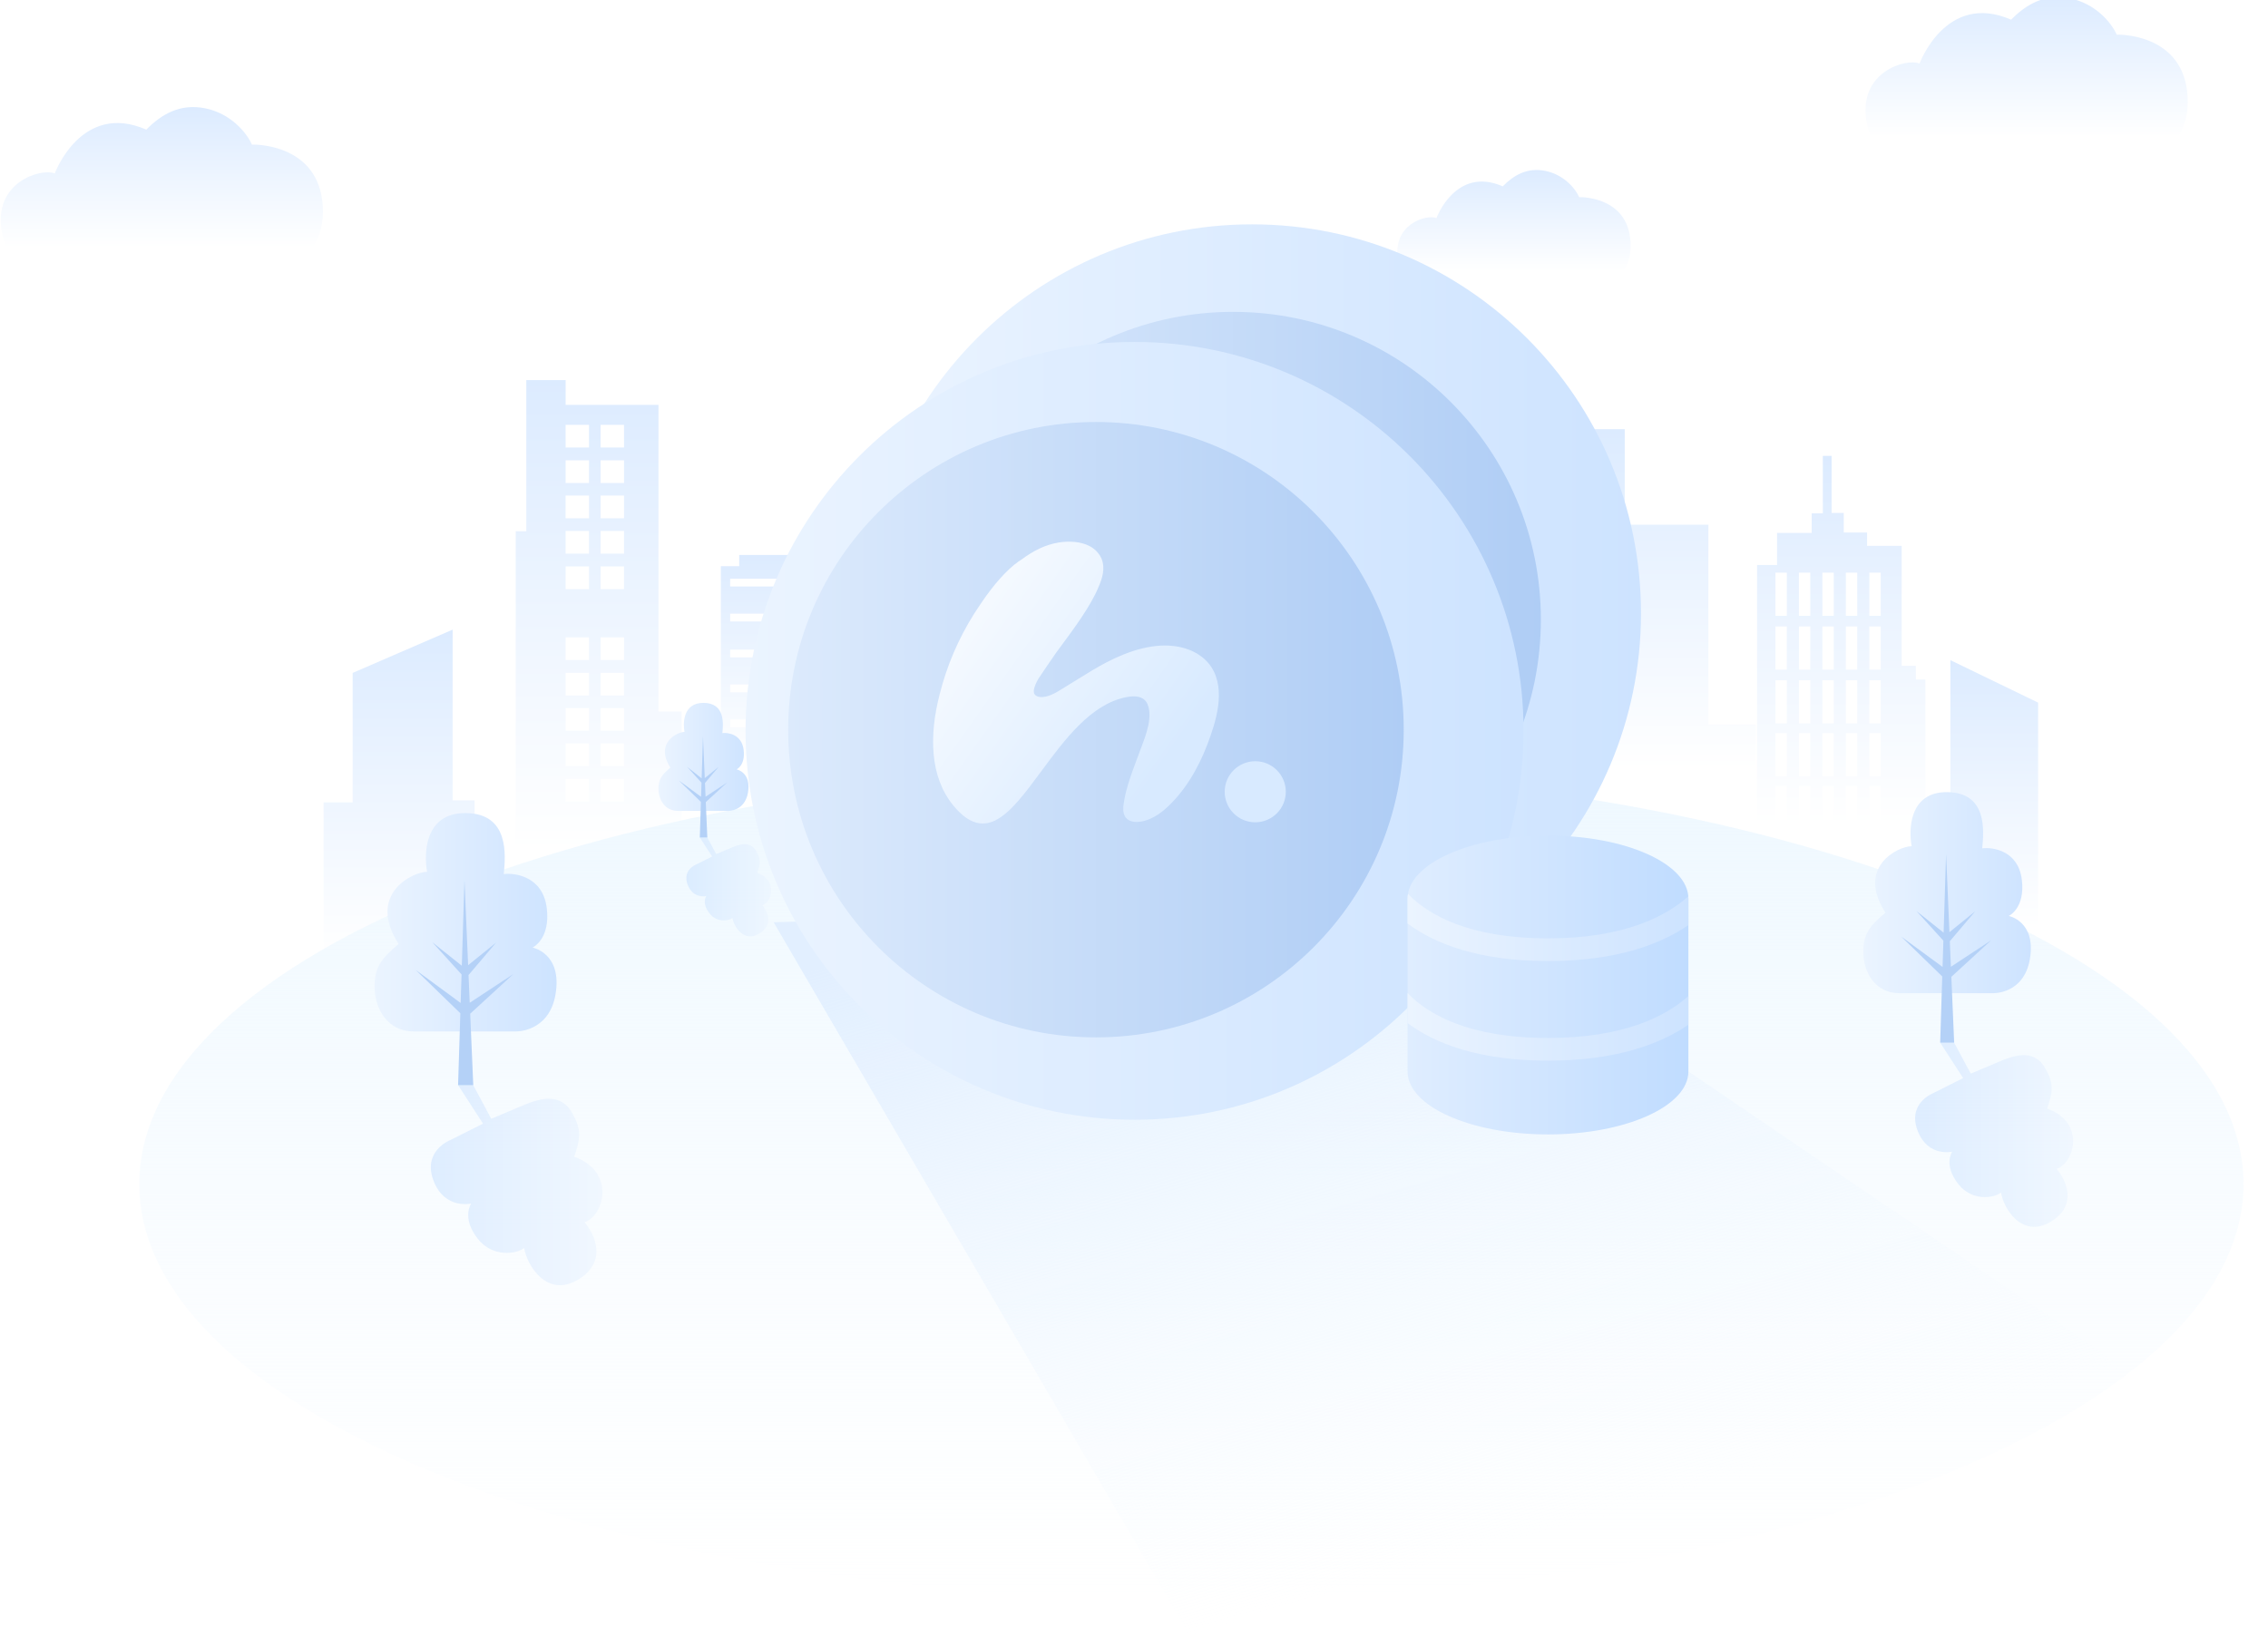 <svg width="360" height="260" viewBox="0 0 360 260" fill="none" xmlns="http://www.w3.org/2000/svg">
<g clip-path="url(#clip0)">
<path d="M130.611 89.648V88.113H117.336V89.895H114.42V131.669H133.792V89.648H130.611V89.648ZM132.114 126.881H115.896V125.643H132.114V126.881V126.881ZM132.114 121.175H115.896V119.937H132.114V121.175V121.175ZM132.114 115.469H115.896V114.231H132.114V115.469V115.469ZM132.114 109.916H115.896V108.678H132.114V109.916V109.916ZM132.114 104.376H115.896V103.139H132.114V104.376V104.376ZM132.114 98.67H115.896V97.433H132.114V98.67V98.67ZM132.114 93.117H115.896V91.88H132.114V93.117V93.117Z" fill="url(#paint0_linear)"/>
<path d="M104.52 112.962V64.277H89.782V60.344H83.541V84.342H81.862V157.764H108.192V112.962H104.52ZM93.495 127.277H89.778V123.672H93.495V127.277ZM93.495 121.638H89.778V118.034H93.495V121.638ZM93.495 116.022H89.778V112.418H93.495V116.022ZM93.495 110.429H89.778V106.824H93.495V110.429ZM93.495 104.79H89.778V101.186H93.495V104.79ZM93.495 93.536H89.778V89.931H93.495V93.536ZM93.495 87.902H89.778V84.297H93.495V87.902ZM93.495 82.286H89.778V78.681H93.495V82.286ZM93.495 76.688H89.778V73.083H93.495V76.688ZM93.495 71.049H89.778V67.449H93.495V71.049ZM99.052 127.277H95.335V123.672H99.052V127.277ZM99.052 121.638H95.335V118.034H99.052V121.638ZM99.052 116.022H95.335V112.418H99.052V116.022ZM99.052 110.429H95.335V106.824H99.052V110.429ZM99.052 104.79H95.335V101.186H99.052V104.79ZM99.052 93.536H95.335V89.931H99.052V93.536ZM99.052 87.902H95.335V84.297H99.052V87.902ZM99.052 82.286H95.335V78.681H99.052V82.286ZM99.052 76.688H95.335V73.083H99.052V76.688ZM99.052 71.049H95.335V67.449H99.052V71.049Z" fill="url(#paint1_linear)"/>
<path d="M249.56 138.559C249.722 136.466 249.56 68.143 249.56 68.143H257.898V83.312H271.173V115.015H278.702V138.559H249.56V138.559Z" fill="url(#paint2_linear)"/>
<path d="M304.103 107.895V105.713H301.853V86.664H296.363V84.549H292.66V81.44H290.729V72.377H289.339V81.503H287.566V84.612H282.076V89.706H278.903V148.76H305.624V107.891H304.103V107.895ZM283.624 131.646H281.815V124.788H283.624V131.646ZM283.624 123.254H281.815V116.396H283.624V123.254ZM283.624 114.861H281.815V108.003H283.624V114.861ZM283.624 106.316H281.815V99.458H283.624V106.316ZM283.624 97.775H281.815V90.917H283.624V97.775ZM287.35 131.646H285.541V124.788H287.35V131.646ZM287.35 123.254H285.541V116.396H287.35V123.254ZM287.35 114.861H285.541V108.003H287.35V114.861ZM287.35 106.316H285.541V99.458H287.35V106.316ZM287.35 97.775H285.541V90.917H287.35V97.775ZM291.076 131.646H289.267V124.788H291.076V131.646ZM291.076 123.254H289.267V116.396H291.076V123.254ZM291.076 114.861H289.267V108.003H291.076V114.861ZM291.076 106.316H289.267V99.458H291.076V106.316ZM291.076 97.775H289.267V90.917H291.076V97.775ZM294.802 131.646H292.993V124.788H294.802V131.646ZM294.802 123.254H292.993V116.396H294.802V123.254ZM294.802 114.861H292.993V108.003H294.802V114.861ZM294.802 106.316H292.993V99.458H294.802V106.316ZM294.802 97.775H292.993V90.917H294.802V97.775ZM298.528 131.646H296.719V124.788H298.528V131.646ZM298.528 123.254H296.719V116.396H298.528V123.254ZM298.528 114.861H296.719V108.003H298.528V114.861ZM298.528 106.316H296.719V99.458H298.528V106.316ZM298.528 97.775H296.719V90.917H298.528V97.775Z" fill="url(#paint3_linear)"/>
<path d="M51.366 167.696V127.403H55.979V106.838L71.846 99.967V127.079H75.329V167.696H51.366Z" fill="url(#paint4_linear)"/>
<path d="M323.512 160.225H309.585V104.812L323.512 111.554V160.225Z" fill="url(#paint5_linear)"/>
<path d="M8.688 27.546C8.688 27.546 12.891 16.08 23.223 20.58C25.608 18.159 28.56 16.399 32.551 17.191C36.543 17.988 39.117 20.976 39.99 22.965C41.241 22.906 51.258 23.239 51.258 33.63C51.258 44.02 39.135 43.822 38.257 42.999C37.177 43.962 31.984 49.186 25.684 43.224C24.321 44.389 19.866 49.326 12.823 42.513C9.561 43.876 1.807 44.925 0.304 36.919C-1.199 28.914 6.514 26.655 8.688 27.546Z" fill="url(#paint6_linear)"/>
<path d="M304.688 10.092C304.688 10.092 308.891 -1.373 319.223 3.127C321.608 0.706 324.56 -1.054 328.551 -0.262C332.543 0.535 335.117 3.523 335.99 5.512C337.241 5.453 347.258 5.786 347.258 16.177C347.258 26.567 335.135 26.369 334.257 25.546C333.177 26.509 327.984 31.733 321.684 25.771C320.321 26.936 315.866 31.873 308.823 25.06C305.561 26.423 297.807 27.472 296.304 19.466C294.801 11.46 302.514 9.202 304.688 10.092Z" fill="url(#paint7_linear)"/>
<path d="M228.009 34.626C228.009 34.626 231.051 26.323 238.53 29.586C240.258 27.831 242.391 26.557 245.284 27.133C248.173 27.709 250.036 29.874 250.666 31.309C251.571 31.269 258.825 31.507 258.825 39.027C258.825 46.546 250.05 46.402 249.415 45.808C248.632 46.506 244.875 50.286 240.312 45.975C239.326 46.816 236.1 50.394 231.006 45.462C228.643 46.447 223.032 47.208 221.943 41.412C220.854 35.616 226.434 33.982 228.009 34.626Z" fill="url(#paint8_linear)"/>
<path d="M189.111 253.999C281.343 253.999 356.111 224.45 356.111 187.999C356.111 151.548 281.343 121.999 189.111 121.999C96.88 121.999 22.111 151.548 22.111 187.999C22.111 224.45 96.88 253.999 189.111 253.999Z" fill="url(#paint9_linear)"/>
<path opacity="0.6" d="M74.789 191.087C74.789 191.087 73.2 193.342 75.855 196.699C78.222 199.687 81.962 199.106 83.204 198.148C83.586 200.749 86.777 206.23 91.826 203.129C96.573 200.218 94.287 195.79 92.771 194.048C95.736 193.211 97.946 186.106 91.142 183.653C92.15 180.719 92.33 179.392 90.854 176.755C89.432 174.217 87.096 173.812 83.37 175.355L77.979 177.628L74.546 171.22L72.71 172.282L76.67 178.402L71.423 181.034C71.423 181.034 66.936 182.789 68.871 187.604C70.667 192.064 74.789 191.087 74.789 191.087Z" fill="url(#paint10_linear)"/>
<path d="M65.653 163.763H81.88C81.88 163.763 87.123 163.911 88.167 157.922C89.314 151.347 84.531 150.443 84.531 150.443C84.531 150.443 87.411 149.12 86.785 144.147C86.16 139.175 81.781 138.549 79.959 138.779C80.256 135.831 80.877 129.158 73.947 129.09C67.255 129.023 67.296 135.759 67.796 138.414C65.41 138.441 58.206 142.019 63.273 149.867C60.514 152.229 59.349 153.593 59.471 156.999C59.592 160.41 61.68 163.763 65.653 163.763Z" fill="url(#paint11_linear)"/>
<path d="M81.48 154.655L74.559 159.209L74.37 154.808L78.749 149.651L74.307 153.242L73.727 139.787L73.303 153.328L68.637 149.611L73.263 154.709L73.119 159.241L66 154.012L73.07 160.874L72.71 172.286H75.121L74.635 160.946L81.48 154.655Z" fill="#B4D1F7"/>
<path opacity="0.6" d="M309.878 182.848C309.878 182.848 308.415 184.927 310.859 188.014C313.037 190.768 316.484 190.232 317.627 189.346C317.978 191.74 320.921 196.784 325.569 193.936C329.939 191.254 327.837 187.177 326.438 185.575C329.169 184.805 331.203 178.258 324.939 176.003C325.871 173.303 326.037 172.079 324.674 169.654C323.364 167.318 321.213 166.94 317.784 168.367L312.816 170.459L309.653 164.56L307.965 165.536L311.61 171.17L306.782 173.596C306.782 173.596 302.651 175.211 304.433 179.648C306.084 183.748 309.878 182.848 309.878 182.848Z" fill="url(#paint12_linear)"/>
<path d="M301.468 157.688H316.408C316.408 157.688 321.236 157.828 322.195 152.311C323.248 146.258 318.847 145.426 318.847 145.426C318.847 145.426 321.502 144.206 320.921 139.63C320.341 135.053 316.313 134.473 314.635 134.689C314.909 131.975 315.481 125.828 309.1 125.765C302.939 125.702 302.975 131.903 303.434 134.351C301.238 134.374 294.601 137.668 299.272 144.899C296.734 147.073 295.658 148.333 295.771 151.465C295.883 154.597 297.805 157.688 301.468 157.688Z" fill="url(#paint13_linear)"/>
<path d="M316.043 149.3L309.667 153.494L309.496 149.439L313.523 144.692L309.433 147.999L308.902 135.606L308.51 148.08L304.213 144.656L308.474 149.349L308.344 153.521L301.787 148.706L308.294 155.028L307.966 165.536H310.184L309.739 155.091L316.043 149.3Z" fill="#B4D1F7"/>
<path opacity="0.6" d="M112.108 142.258C112.108 142.258 111.32 143.374 112.634 145.034C113.804 146.515 115.654 146.227 116.27 145.75C116.459 147.037 118.039 149.746 120.536 148.216C122.885 146.776 121.756 144.584 121.004 143.725C122.471 143.311 123.565 139.796 120.199 138.586C120.698 137.137 120.788 136.48 120.055 135.175C119.353 133.919 118.196 133.716 116.356 134.481L113.687 135.607L111.991 132.438L111.082 132.965L113.039 135.989L110.443 137.29C110.443 137.29 108.224 138.158 109.183 140.539C110.069 142.744 112.108 142.258 112.108 142.258Z" fill="url(#paint14_linear)"/>
<path d="M107.589 128.744H115.613C115.613 128.744 118.205 128.816 118.722 125.855C119.289 122.602 116.922 122.156 116.922 122.156C116.922 122.156 118.349 121.499 118.038 119.042C117.728 116.585 115.563 116.275 114.663 116.387C114.812 114.929 115.118 111.626 111.689 111.595C108.377 111.563 108.399 114.893 108.647 116.207C107.468 116.221 103.904 117.989 106.41 121.873C105.047 123.038 104.466 123.718 104.529 125.401C104.592 127.084 105.623 128.744 107.589 128.744Z" fill="url(#paint15_linear)"/>
<path d="M115.419 124.24L111.994 126.494L111.9 124.316L114.064 121.765L111.868 123.542L111.585 116.887L111.373 123.583L109.065 121.747L111.351 124.267L111.283 126.508L107.76 123.92L111.256 127.318L111.081 132.961H112.273L112.03 127.349L115.419 124.24Z" fill="#B4D1F7"/>
<path d="M268 170.118L339.928 218.961L195.73 271.521L122.803 146.43L230.366 143.217L268 170.118Z" fill="url(#paint16_linear)"/>
<g filter="url(#filter0_i)">
<path d="M195.73 156.109C229.83 156.109 257.474 128.465 257.474 94.365C257.474 60.264 229.83 32.62 195.73 32.62C161.629 32.62 133.985 60.264 133.985 94.365C133.985 128.465 161.629 156.109 195.73 156.109Z" fill="url(#paint17_linear)"/>
</g>
<g filter="url(#filter1_i)">
<path d="M195.73 143.217C222.71 143.217 244.582 121.345 244.582 94.365C244.582 67.385 222.71 45.513 195.73 45.513C168.75 45.513 146.878 67.385 146.878 94.365C146.878 121.345 168.75 143.217 195.73 143.217Z" fill="url(#paint18_linear)"/>
</g>
<g filter="url(#filter2_di)">
<path d="M174.089 173.781C208.19 173.781 235.834 146.137 235.834 112.036C235.834 77.936 208.19 50.292 174.089 50.292C139.989 50.292 112.345 77.936 112.345 112.036C112.345 146.137 139.989 173.781 174.089 173.781Z" fill="url(#paint19_linear)"/>
</g>
<g filter="url(#filter3_i)">
<path d="M173.962 160.704C200.943 160.704 222.814 138.832 222.814 111.852C222.814 84.872 200.943 63 173.962 63C146.982 63 125.11 84.872 125.11 111.852C125.11 138.832 146.982 160.704 173.962 160.704Z" fill="url(#paint20_linear)"/>
</g>
<path fill-rule="evenodd" clip-rule="evenodd" d="M187.25 102.722C187.882 102.856 188.503 103.05 189.109 103.312C189.229 103.365 189.347 103.42 189.464 103.479C189.724 103.607 189.976 103.749 190.22 103.905C190.389 104.013 190.553 104.127 190.713 104.247C191.34 104.725 191.894 105.304 192.316 105.965C194.599 109.581 193.033 114.551 191.645 118.194C190.207 121.973 187.991 125.793 184.915 128.48C184.604 128.751 184.276 129.007 183.933 129.24C183.085 129.819 182.144 130.258 181.136 130.44C180.263 130.596 179.234 130.499 178.687 129.8C178.401 129.433 178.303 128.976 178.294 128.505C178.288 128.205 178.318 127.9 178.359 127.607C178.495 126.666 178.71 125.744 178.972 124.834C179.363 123.469 179.862 122.132 180.358 120.799C180.503 120.411 180.647 120.023 180.789 119.635C180.887 119.368 180.995 119.082 181.109 118.784C181.923 116.651 183.003 113.82 182.143 111.791C181.952 111.34 181.651 111.041 181.29 110.85C181.334 110.874 181.377 110.9 181.42 110.929C181.314 110.863 181.196 110.803 181.065 110.749C180.35 110.473 179.456 110.547 178.694 110.703C173.114 111.842 168.96 117.47 165.267 122.474C162.718 125.927 160.388 129.084 157.961 130.261L157.988 130.301L157.979 130.298L157.983 130.305C157.973 130.302 157.963 130.298 157.954 130.293C157.944 130.289 157.935 130.285 157.925 130.281C157.908 130.289 157.892 130.296 157.875 130.303C157.817 130.33 157.759 130.356 157.7 130.381C157.669 130.394 157.637 130.408 157.606 130.42C157.589 130.427 157.572 130.434 157.555 130.44C157.489 130.466 157.423 130.49 157.357 130.512C157.324 130.525 157.29 130.537 157.256 130.548L157.239 130.551C157.017 130.621 156.793 130.674 156.568 130.707L156.567 130.707L156.551 130.709L156.538 130.711C155.182 130.901 153.776 130.4 152.273 128.933C151.931 128.6 151.614 128.25 151.32 127.886C147.572 123.323 147.468 116.717 149.164 110.191C149.305 109.628 149.457 109.07 149.621 108.514C150.265 106.317 151.082 104.176 152.059 102.111C153.088 99.936 154.296 97.844 155.672 95.858C157.682 92.851 159.805 90.466 161.651 89.161C161.79 89.064 161.937 88.971 162.088 88.877L162.132 88.85C163.913 87.509 165.921 86.453 168.127 86.121C169.686 85.885 171.539 85.951 172.969 86.713C173.161 86.815 173.344 86.93 173.517 87.058C173.899 87.337 174.237 87.679 174.514 88.095C174.564 88.166 174.61 88.239 174.652 88.313C174.662 88.331 174.671 88.349 174.679 88.365C174.722 88.443 174.762 88.522 174.799 88.601L174.805 88.614C174.825 88.659 174.844 88.704 174.863 88.749C175.454 90.197 174.988 91.806 174.361 93.219C173.131 96.201 170.568 99.667 168.311 102.719L168.311 102.719L168.311 102.719L168.31 102.721C168.107 102.995 167.907 103.265 167.711 103.531C167.244 104.201 166.778 104.874 166.316 105.549C165.809 106.291 165.306 107.037 164.81 107.787C164.082 109.086 163.836 110.031 164.425 110.433C164.431 110.437 164.437 110.441 164.443 110.445C164.49 110.476 164.537 110.502 164.586 110.526C164.722 110.591 164.868 110.629 165.021 110.651C166.272 110.834 167.709 109.93 168.823 109.23C168.998 109.12 169.165 109.015 169.322 108.919C169.923 108.556 170.52 108.185 171.117 107.815L171.117 107.815L171.117 107.815C172.606 106.89 174.095 105.965 175.653 105.151C179.064 103.374 183.35 101.895 187.25 102.722ZM199.244 130.555C201.922 130.555 204.093 128.384 204.093 125.707C204.093 123.029 201.922 120.858 199.244 120.858C196.567 120.858 194.396 123.029 194.396 125.707C194.396 128.384 196.567 130.555 199.244 130.555ZM182.13 111.763H182.123C182.123 111.763 182.116 111.746 182.105 111.711C182.108 111.718 182.112 111.725 182.116 111.732C182.122 111.742 182.128 111.753 182.13 111.763Z" fill="url(#paint21_linear)"/>
<path d="M245.711 132.664C233.399 132.664 223.423 137.142 223.423 142.659V170.118C223.423 175.639 233.404 180.112 245.711 180.112C258.023 180.112 268 175.635 268 170.118V142.659C268 137.137 258.023 132.664 245.711 132.664Z" fill="url(#paint22_linear)"/>
<path d="M245.711 152.585C256.588 152.585 263.572 149.917 268 146.879V142.658C268 142.541 267.991 142.429 267.982 142.312C264.413 145.502 257.762 148.985 245.711 148.985C233.08 148.985 226.671 145.201 223.485 141.925C223.445 142.168 223.418 142.411 223.418 142.654V146.618C227.643 149.768 234.542 152.585 245.711 152.585Z" fill="url(#paint23_linear)"/>
<path d="M223.423 157.671V162.432C227.644 165.582 234.542 168.399 245.711 168.399C256.588 168.399 263.572 165.73 268 162.693V158.143C264.445 161.329 257.803 164.799 245.711 164.799C232.994 164.799 226.582 160.96 223.423 157.671Z" fill="url(#paint24_linear)"/>
</g>
<defs>
<filter id="filter0_i" x="133.985" y="32.62" width="126.489" height="126.489" filterUnits="userSpaceOnUse" color-interpolation-filters="sRGB">
<feFlood flood-opacity="0" result="BackgroundImageFix"/>
<feBlend mode="normal" in="SourceGraphic" in2="BackgroundImageFix" result="shape"/>
<feColorMatrix in="SourceAlpha" type="matrix" values="0 0 0 0 0 0 0 0 0 0 0 0 0 0 0 0 0 0 127 0" result="hardAlpha"/>
<feOffset dx="3" dy="3"/>
<feGaussianBlur stdDeviation="2"/>
<feComposite in2="hardAlpha" operator="arithmetic" k2="-1" k3="1"/>
<feColorMatrix type="matrix" values="0 0 0 0 1 0 0 0 0 1 0 0 0 0 1 0 0 0 0.25 0"/>
<feBlend mode="normal" in2="shape" result="effect1_innerShadow"/>
</filter>
<filter id="filter1_i" x="146.878" y="45.513" width="97.704" height="101.704" filterUnits="userSpaceOnUse" color-interpolation-filters="sRGB">
<feFlood flood-opacity="0" result="BackgroundImageFix"/>
<feBlend mode="normal" in="SourceGraphic" in2="BackgroundImageFix" result="shape"/>
<feColorMatrix in="SourceAlpha" type="matrix" values="0 0 0 0 0 0 0 0 0 0 0 0 0 0 0 0 0 0 127 0" result="hardAlpha"/>
<feOffset dy="4"/>
<feGaussianBlur stdDeviation="2"/>
<feComposite in2="hardAlpha" operator="arithmetic" k2="-1" k3="1"/>
<feColorMatrix type="matrix" values="0 0 0 0 0.681 0 0 0 0 0.788 0 0 0 0 0.95 0 0 0 0.4 0"/>
<feBlend mode="normal" in2="shape" result="effect1_innerShadow"/>
</filter>
<filter id="filter2_di" x="111.345" y="47.292" width="131.489" height="131.489" filterUnits="userSpaceOnUse" color-interpolation-filters="sRGB">
<feFlood flood-opacity="0" result="BackgroundImageFix"/>
<feColorMatrix in="SourceAlpha" type="matrix" values="0 0 0 0 0 0 0 0 0 0 0 0 0 0 0 0 0 0 127 0"/>
<feOffset dx="3" dy="1"/>
<feGaussianBlur stdDeviation="2"/>
<feColorMatrix type="matrix" values="0 0 0 0 0.684 0 0 0 0 0.803 0 0 0 0 0.954 0 0 0 0.44 0"/>
<feBlend mode="normal" in2="BackgroundImageFix" result="effect1_dropShadow"/>
<feBlend mode="normal" in="SourceGraphic" in2="effect1_dropShadow" result="shape"/>
<feColorMatrix in="SourceAlpha" type="matrix" values="0 0 0 0 0 0 0 0 0 0 0 0 0 0 0 0 0 0 127 0" result="hardAlpha"/>
<feOffset dx="3" dy="3"/>
<feGaussianBlur stdDeviation="2"/>
<feComposite in2="hardAlpha" operator="arithmetic" k2="-1" k3="1"/>
<feColorMatrix type="matrix" values="0 0 0 0 1 0 0 0 0 1 0 0 0 0 1 0 0 0 0.25 0"/>
<feBlend mode="normal" in2="shape" result="effect2_innerShadow"/>
</filter>
<filter id="filter3_i" x="125.11" y="63" width="97.704" height="101.704" filterUnits="userSpaceOnUse" color-interpolation-filters="sRGB">
<feFlood flood-opacity="0" result="BackgroundImageFix"/>
<feBlend mode="normal" in="SourceGraphic" in2="BackgroundImageFix" result="shape"/>
<feColorMatrix in="SourceAlpha" type="matrix" values="0 0 0 0 0 0 0 0 0 0 0 0 0 0 0 0 0 0 127 0" result="hardAlpha"/>
<feOffset dy="4"/>
<feGaussianBlur stdDeviation="2"/>
<feComposite in2="hardAlpha" operator="arithmetic" k2="-1" k3="1"/>
<feColorMatrix type="matrix" values="0 0 0 0 0.681 0 0 0 0 0.788 0 0 0 0 0.95 0 0 0 0.4 0"/>
<feBlend mode="normal" in2="shape" result="effect1_innerShadow"/>
</filter>
<linearGradient id="paint0_linear" x1="124.107" y1="131.668" x2="124.107" y2="88.113" gradientUnits="userSpaceOnUse">
<stop offset="0.233" stop-color="white"/>
<stop offset="1" stop-color="#DCEBFF"/>
</linearGradient>
<linearGradient id="paint1_linear" x1="95.028" y1="157.762" x2="95.028" y2="60.344" gradientUnits="userSpaceOnUse">
<stop offset="0.233" stop-color="white"/>
<stop offset="1" stop-color="#DCEBFF"/>
</linearGradient>
<linearGradient id="paint2_linear" x1="264.131" y1="138.557" x2="264.131" y2="68.142" gradientUnits="userSpaceOnUse">
<stop offset="0.233" stop-color="white"/>
<stop offset="1" stop-color="#DCEBFF"/>
</linearGradient>
<linearGradient id="paint3_linear" x1="292.264" y1="148.758" x2="292.264" y2="72.377" gradientUnits="userSpaceOnUse">
<stop offset="0.233" stop-color="white"/>
<stop offset="1" stop-color="#DCEBFF"/>
</linearGradient>
<linearGradient id="paint4_linear" x1="63.348" y1="167.694" x2="63.348" y2="99.967" gradientUnits="userSpaceOnUse">
<stop offset="0.233" stop-color="white"/>
<stop offset="1" stop-color="#DCEBFF"/>
</linearGradient>
<linearGradient id="paint5_linear" x1="316.549" y1="160.224" x2="316.549" y2="104.812" gradientUnits="userSpaceOnUse">
<stop offset="0.233" stop-color="white"/>
<stop offset="1" stop-color="#DCEBFF"/>
</linearGradient>
<linearGradient id="paint6_linear" x1="25.686" y1="46.042" x2="25.686" y2="16.999" gradientUnits="userSpaceOnUse">
<stop offset="0.233" stop-color="white"/>
<stop offset="1" stop-color="#DCEBFF"/>
</linearGradient>
<linearGradient id="paint7_linear" x1="321.686" y1="28.589" x2="321.686" y2="-0.454" gradientUnits="userSpaceOnUse">
<stop offset="0.233" stop-color="white"/>
<stop offset="1" stop-color="#DCEBFF"/>
</linearGradient>
<linearGradient id="paint8_linear" x1="240.315" y1="48.016" x2="240.315" y2="26.993" gradientUnits="userSpaceOnUse">
<stop offset="0.233" stop-color="white"/>
<stop offset="1" stop-color="#DCEBFF"/>
</linearGradient>
<linearGradient id="paint9_linear" x1="189.111" y1="254" x2="189.111" y2="121.997" gradientUnits="userSpaceOnUse">
<stop stop-color="#F4FAFF" stop-opacity="0"/>
<stop offset="1" stop-color="#EEF8FF"/>
</linearGradient>
<linearGradient id="paint10_linear" x1="68.386" y1="187.636" x2="95.623" y2="187.636" gradientUnits="userSpaceOnUse">
<stop stop-color="#CDE3FF"/>
<stop offset="1" stop-color="#EBF4FF"/>
</linearGradient>
<linearGradient id="paint11_linear" x1="59.461" y1="146.426" x2="88.345" y2="146.426" gradientUnits="userSpaceOnUse">
<stop stop-color="#EBF4FF"/>
<stop offset="1" stop-color="#CDE3FF"/>
</linearGradient>
<linearGradient id="paint12_linear" x1="303.986" y1="179.671" x2="329.065" y2="179.671" gradientUnits="userSpaceOnUse">
<stop stop-color="#CDE3FF"/>
<stop offset="1" stop-color="#EBF4FF"/>
</linearGradient>
<linearGradient id="paint13_linear" x1="295.762" y1="141.726" x2="322.358" y2="141.726" gradientUnits="userSpaceOnUse">
<stop stop-color="#EBF4FF"/>
<stop offset="1" stop-color="#CDE3FF"/>
</linearGradient>
<linearGradient id="paint14_linear" x1="108.942" y1="140.555" x2="122.415" y2="140.555" gradientUnits="userSpaceOnUse">
<stop stop-color="#CDE3FF"/>
<stop offset="1" stop-color="#EBF4FF"/>
</linearGradient>
<linearGradient id="paint15_linear" x1="104.524" y1="120.169" x2="118.81" y2="120.169" gradientUnits="userSpaceOnUse">
<stop stop-color="#EBF4FF"/>
<stop offset="1" stop-color="#CDE3FF"/>
</linearGradient>
<linearGradient id="paint16_linear" x1="252.194" y1="255.33" x2="213.509" y2="120.419" gradientUnits="userSpaceOnUse">
<stop offset="0.094" stop-color="#F5FBFF" stop-opacity="0"/>
<stop offset="0.936" stop-color="#E2EFFF"/>
</linearGradient>
<linearGradient id="paint17_linear" x1="133.983" y1="94.363" x2="257.475" y2="94.363" gradientUnits="userSpaceOnUse">
<stop stop-color="#EBF4FF"/>
<stop offset="1" stop-color="#CDE3FF"/>
</linearGradient>
<linearGradient id="paint18_linear" x1="146.876" y1="94.364" x2="244.583" y2="94.364" gradientUnits="userSpaceOnUse">
<stop stop-color="#DCEAFC"/>
<stop offset="1" stop-color="#AFCDF5"/>
</linearGradient>
<linearGradient id="paint19_linear" x1="112.342" y1="112.035" x2="235.835" y2="112.035" gradientUnits="userSpaceOnUse">
<stop stop-color="#EBF4FF"/>
<stop offset="1" stop-color="#CDE3FF"/>
</linearGradient>
<linearGradient id="paint20_linear" x1="125.108" y1="111.851" x2="222.815" y2="111.851" gradientUnits="userSpaceOnUse">
<stop stop-color="#DCEAFC"/>
<stop offset="1" stop-color="#AFCDF5"/>
</linearGradient>
<linearGradient id="paint21_linear" x1="148.109" y1="108.374" x2="178.684" y2="129.946" gradientUnits="userSpaceOnUse">
<stop stop-color="#F4F9FF"/>
<stop offset="1" stop-color="#D8EAFF"/>
</linearGradient>
<linearGradient id="paint22_linear" x1="223.422" y1="156.387" x2="268" y2="156.387" gradientUnits="userSpaceOnUse">
<stop stop-color="#DFEDFF"/>
<stop offset="1" stop-color="#C0DCFF"/>
</linearGradient>
<linearGradient id="paint23_linear" x1="223.417" y1="147.255" x2="268" y2="147.255" gradientUnits="userSpaceOnUse">
<stop stop-color="#EBF4FF"/>
<stop offset="1" stop-color="#CDE3FF"/>
</linearGradient>
<linearGradient id="paint24_linear" x1="223.422" y1="163.035" x2="268" y2="163.035" gradientUnits="userSpaceOnUse">
<stop stop-color="#EBF4FF"/>
<stop offset="1" stop-color="#CDE3FF"/>
</linearGradient>
<clipPath id="clip0">
<rect width="360" height="260" fill="white"/>
</clipPath>
</defs>
</svg>

